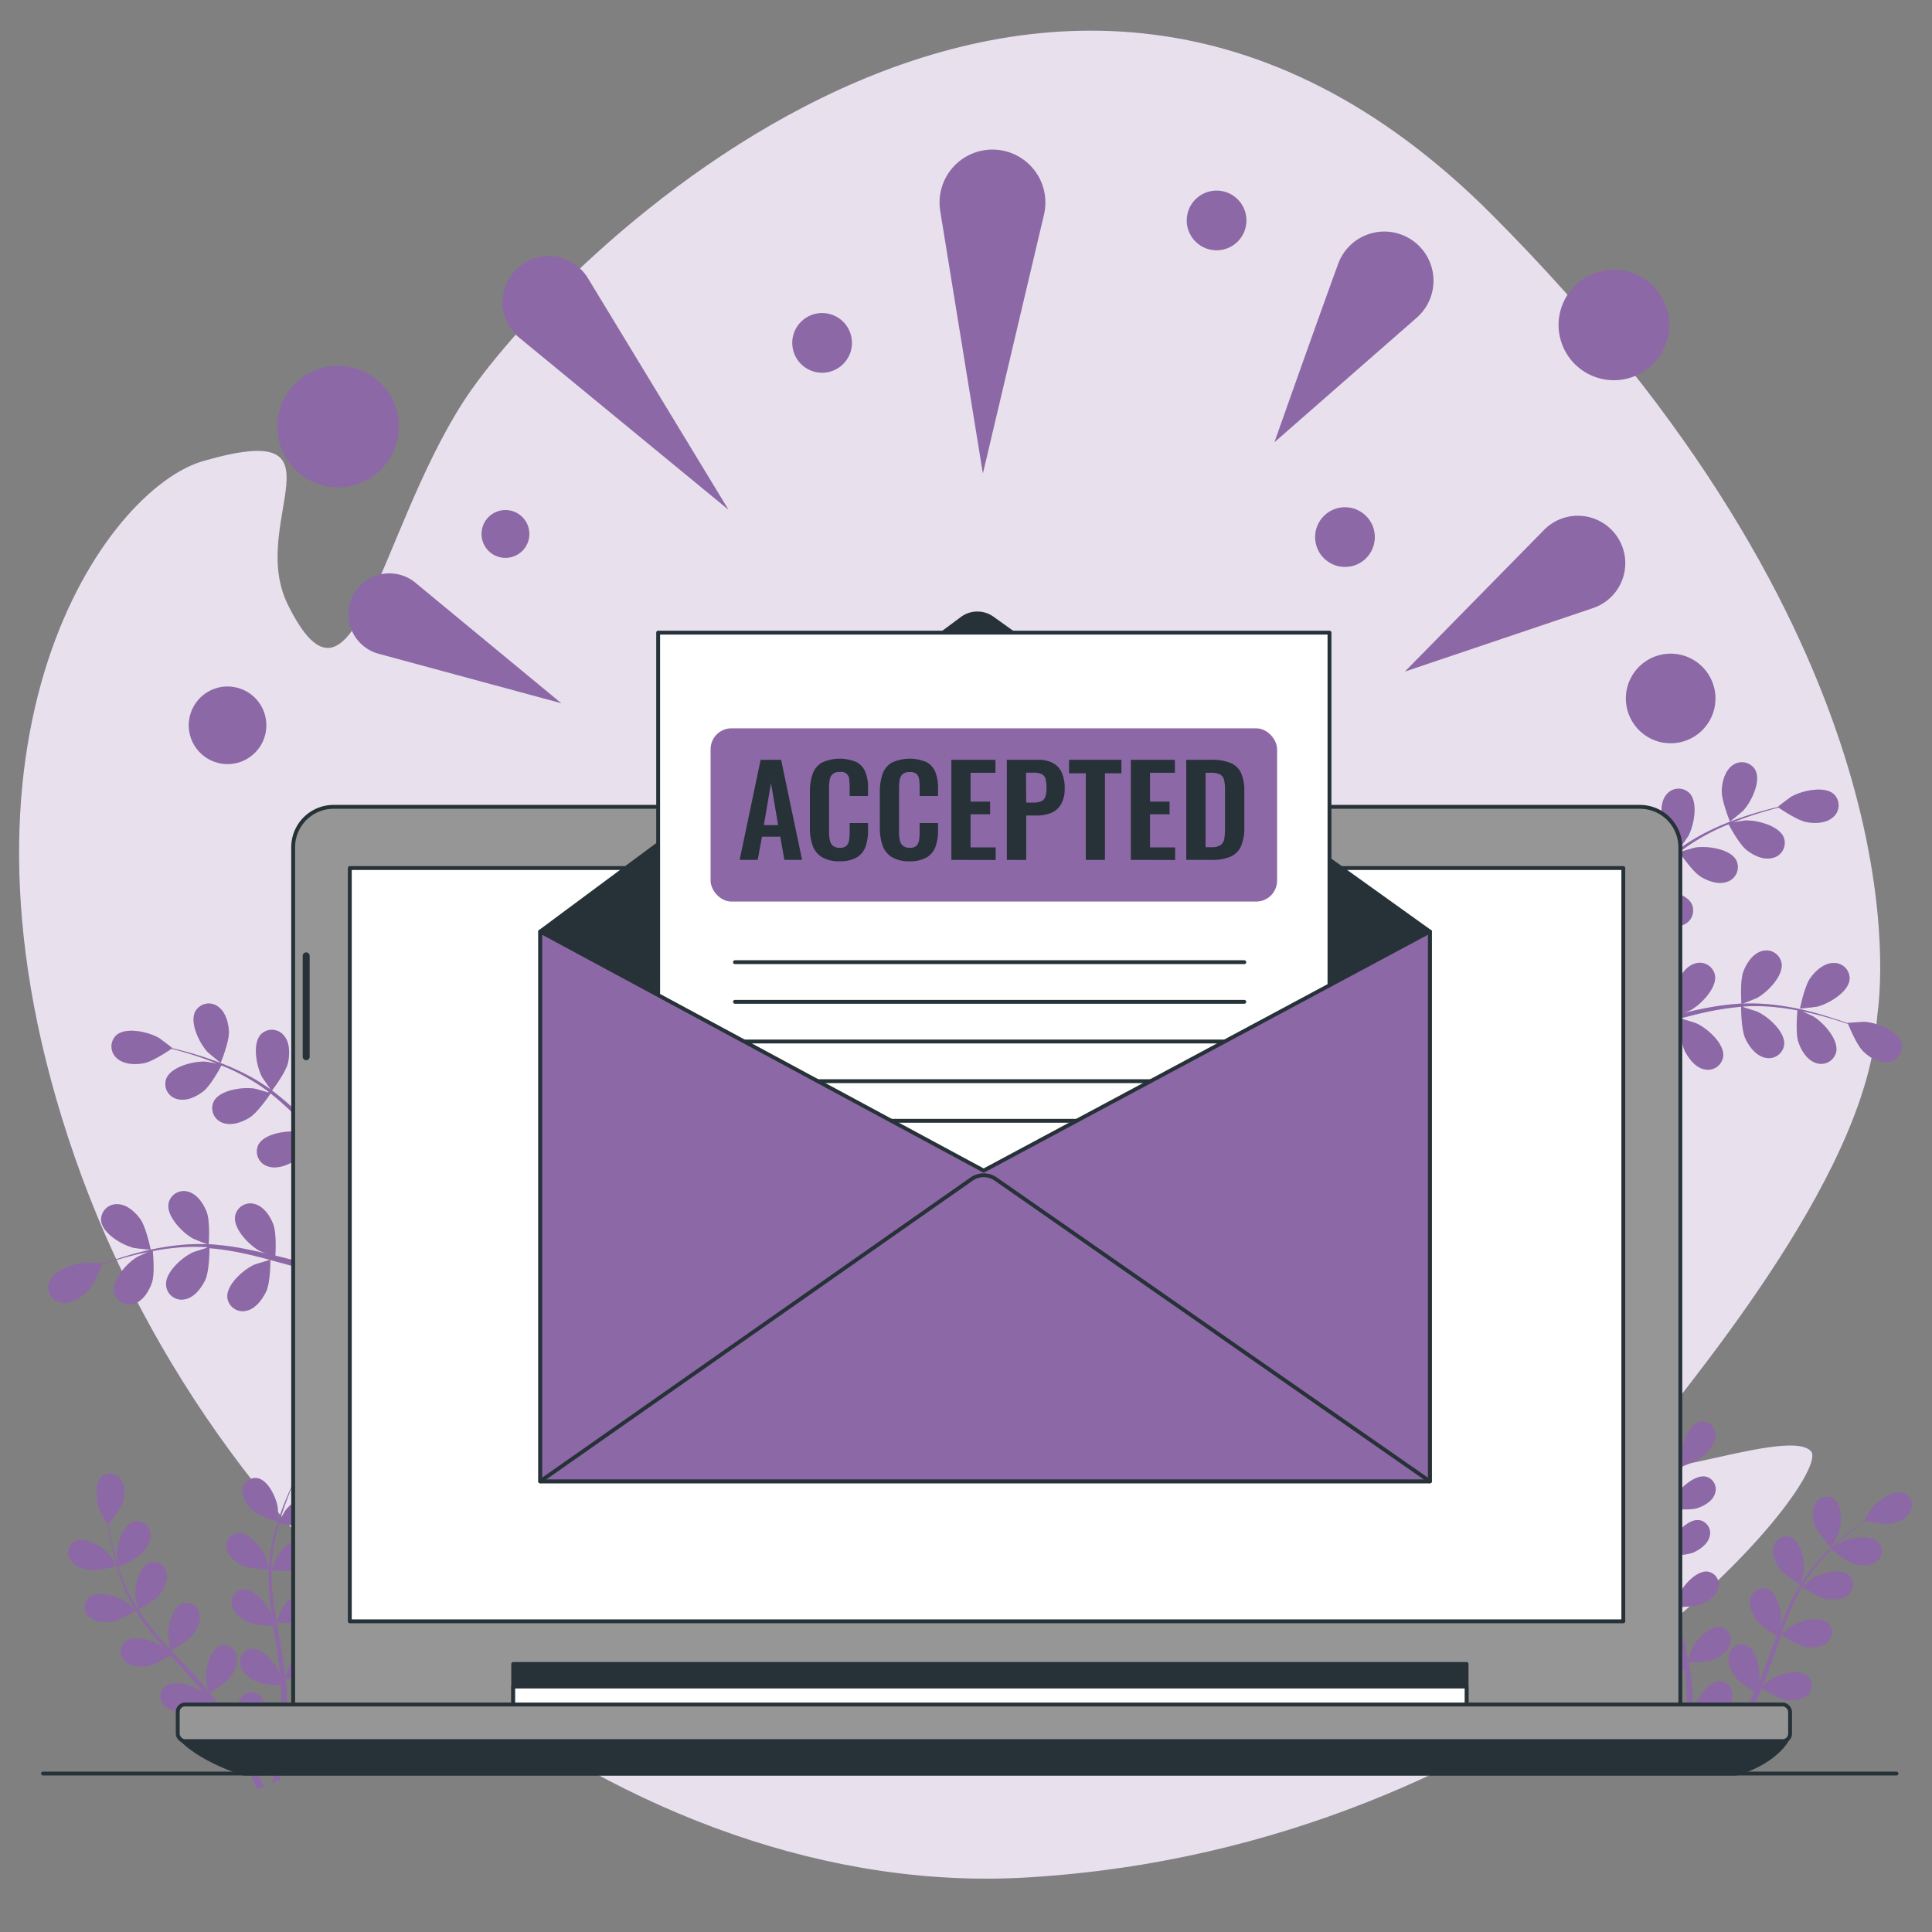 <svg xmlns="http://www.w3.org/2000/svg" viewBox="0 0 500 500"><rect x="0" y="0" width="500" height="500" fill="#808080" stroke="none"/><g id="freepik--background-simple--inject-113"><path d="M485.64,265.12c.09-1.08.17-2.15.31-3.22,1.5-11.49,8.48-97.87-100-206.5C269.31-61.36,141.86,69.78,119.85,104.06S91.42,191,74.43,156.34c-10.5-21.42,16.88-48.23-21.91-37-24.88,7.19-71.1,70.78-33.21,180S163.61,492,265.88,485.88c131.52-7.81,209-103.19,202.81-110.28s-55.13,14.06-44.37-.67C434.91,360.42,482.55,305.66,485.64,265.12Z" style="fill:#8D68A6"></path><path d="M485.64,265.12c.09-1.08.17-2.15.31-3.22,1.5-11.49,8.48-97.87-100-206.5C269.31-61.36,141.86,69.78,119.85,104.06S91.42,191,74.43,156.34c-10.5-21.42,16.88-48.23-21.91-37-24.88,7.19-71.1,70.78-33.21,180S163.61,492,265.88,485.88c131.52-7.81,209-103.19,202.81-110.28s-55.13,14.06-44.37-.67C434.91,360.42,482.55,305.66,485.64,265.12Z" style="fill:#fff;opacity:0.8"></path></g><g id="freepik--Shapes--inject-113"><path d="M145.27,182,98,169.2a10.6,10.6,0,0,1-6.39-15.56h0a10.6,10.6,0,0,1,15.89-2.84Z" style="fill:#8D68A6"></path><path d="M134.41,87.42l54.14,44.52L152.16,72A11.91,11.91,0,0,0,135,68.55h0A11.93,11.93,0,0,0,134.41,87.42Z" style="fill:#8D68A6"></path><path d="M243.32,54.56l11.05,68,15.81-67a13.7,13.7,0,0,0-12.79-16.84h0A13.71,13.71,0,0,0,243.32,54.56Z" style="fill:#8D68A6"></path><path d="M346.31,68.29c-6.46,17.73-16.49,46.16-16.49,46.16l36.82-32.22a12.72,12.72,0,0,0-2.27-20.74h0A12.72,12.72,0,0,0,346.31,68.29Z" style="fill:#8D68A6"></path><path d="M399.58,137.16l-36,36.64,48.7-16.43a12.26,12.26,0,0,0,6.14-18.63h0A12.27,12.27,0,0,0,399.58,137.16Z" style="fill:#8D68A6"></path><circle cx="348.08" cy="139" r="7.73" transform="translate(3.66 286.84) rotate(-45)" style="fill:#8D68A6"></circle><circle cx="314.83" cy="57.04" r="7.73" transform="translate(208.21 358.71) rotate(-80.8)" style="fill:#8D68A6"></circle><circle cx="417.67" cy="84.1" r="14.31" transform="translate(-0.09 167.76) rotate(-22.71)" style="fill:#8D68A6"></circle><circle cx="212.76" cy="88.74" r="7.73" style="fill:#8D68A6"></circle><circle cx="87.5" cy="110.39" r="15.73" transform="translate(-40.05 170.19) rotate(-76.72)" style="fill:#8D68A6"></circle><path d="M137,138.23A6.19,6.19,0,1,1,130.8,132,6.19,6.19,0,0,1,137,138.23Z" style="fill:#8D68A6"></path><circle cx="58.89" cy="187.72" r="10.05" transform="translate(-137.34 201.9) rotate(-76.72)" style="fill:#8D68A6"></circle><circle cx="432.36" cy="180.76" r="11.6" transform="translate(156.66 559.7) rotate(-76.65)" style="fill:#8D68A6"></circle></g><g id="freepik--Plants--inject-113"><path d="M465.85,261c0,.06,4.07-.41,4.32-.46,2.94-.69,8.22-3.73,8.5-7.1a4,4,0,0,0-4.19-4.22c-2.39,0-4.59,2-5.92,3.82C467,255.15,465.85,261,465.85,261Z" style="fill:#8D68A6"></path><path d="M445.59,204.49c-.12,2.64,2.13,8.13,2.13,8.14s3.17-2.58,3.35-2.77c2.08-2.19,4.8-7.64,3.18-10.61a4,4,0,0,0-5.83-1.2C446.45,199.4,445.7,202.24,445.59,204.49Z" style="fill:#8D68A6"></path><path d="M430.28,212.55c.56,2.48,3.89,6.87,4.15,7.22a70.63,70.63,0,0,0-7.14,6.18c-1.32,1.28-2.6,2.62-3.87,4,.49-.7.92-1.34,1-1.43,1.43-2.66,2.61-8.64.27-11.07a4,4,0,0,0-5.94.38c-1.54,1.82-1.52,4.76-1,7s3.26,6,4,7l-1.45,1.56c-2.3,2.53-4.59,5.06-6.9,7.47-.82.85-1.66,1.66-2.49,2.47.43-.63.79-1.16.84-1.25,1.42-2.66,2.61-8.63.27-11.07a4,4,0,0,0-5.94.38c-1.55,1.82-1.53,4.76-1,7s3,5.66,3.87,6.85c-.87.81-1.75,1.61-2.64,2.35-.61.5-1.17,1-1.82,1.47l-1.88,1.39c-1.22.84-2.48,1.72-3.69,2.51l-2.47,1.59c.82-.84,2.4-2.51,2.51-2.67,1.81-2.41,3.89-8.14,1.94-10.9a4,4,0,0,0-5.93-.52c-1.8,1.56-2.22,4.47-2.07,6.72.18,2.47,2.68,7.14,3,7.72-1.35.86-2.68,1.68-3.94,2.43-3.46,2.08-6.51,3.77-8.94,5.07l1.06,2c2.43-1.37,5.48-3.14,8.93-5.32,1.38-.86,2.83-1.81,4.32-2.8a41.22,41.22,0,0,0,3.68,3.53c-1.13,2.29-1.59,7.21-1.65,7.85-1.6,0-3.15-.08-4.62-.15-3.59-.16-6.74-.39-9.33-.62l1.23,2.29c2.33.14,5,.27,8,.33,1.63,0,3.36.05,5.15,0,.1.65,1,5.88,2.36,7.95,1.25,1.87,3.36,3.91,5.74,4.06a4,4,0,0,0,4.37-4c-.14-3.38-5.28-6.64-8.19-7.45-.17-.05-2.09-.35-3.31-.52l2.19,0c1.48,0,3-.08,4.56-.15l2.33-.17c.77,0,1.59-.19,2.4-.28,1.86-.25,3.74-.59,5.62-1,0,1.3.17,5.91,1.12,8s2.74,4.38,5.07,4.88a4,4,0,0,0,4.93-3.33c.37-3.36-4.22-7.36-7-8.6-.18-.08-2.25-.74-3.4-1.08,1.13-.24,2.26-.48,3.4-.76,3.27-.81,6.57-1.73,9.86-2.64,1-.28,2-.54,3-.81,0,.46.05,5.95,1.12,8.25,1,2,2.74,4.38,5.07,4.88a4,4,0,0,0,4.93-3.33c.37-3.36-4.22-7.37-7-8.6-.21-.1-3.2-1-4-1.25,2.22-.59,4.43-1.16,6.64-1.64a71,71,0,0,1,9-1.37c0,.21,0,5.94,1.13,8.3.95,2,2.73,4.38,5.07,4.88a4,4,0,0,0,4.93-3.33c.37-3.36-4.22-7.37-7-8.6-.18-.08-2.45-.81-3.54-1.13,0-.11,0-.09,0-.19a51.38,51.38,0,0,1,9.18.27c1.68.18,3.27.45,4.82.74-.1,1.07-.52,5.95.23,8.18s2.23,4.65,4.5,5.41a4,4,0,0,0,5.27-2.77c.73-3.3-3.39-7.78-6-9.31-.14-.09-1.68-.77-2.8-1.26.7.14,1.42.28,2.08.43,2.5.56,4.75,1.22,6.73,1.83,1.13.35,2.14.69,3.09,1,.44,1.1,2.29,5.51,3.95,7.12s4.13,3.1,6.49,2.72a4,4,0,0,0,3.4-4.88c-.87-3.27-6.6-5.35-9.61-5.51-.26,0-4.36.24-4.33.3l0,.06c-.9-.33-1.87-.68-2.94-1-2-.65-4.22-1.37-6.71-2a69.69,69.69,0,0,0-8.13-1.6,51.74,51.74,0,0,0-9.26-.48h-.11c.93-.34,3.5-1.37,3.69-1.48,2.65-1.43,6.94-5.76,6.32-9.08a4,4,0,0,0-5.16-3c-2.29.67-3.89,3.13-4.69,5.23-.91,2.38-.55,7.88-.52,8.32a69.69,69.69,0,0,0-9.37,1.21c-1.81.34-3.61.75-5.42,1.18.8-.32,1.51-.61,1.6-.66,2.66-1.44,6.94-5.77,6.33-9.09a4,4,0,0,0-5.16-3c-2.29.67-3.9,3.13-4.7,5.24s-.61,6.83-.53,8.07l-2.08.51c-3.31.84-6.61,1.69-9.87,2.42-1.15.26-2.3.47-3.44.69.71-.29,1.3-.53,1.39-.58,2.65-1.43,6.94-5.76,6.33-9.08a4,4,0,0,0-5.17-3c-2.29.66-3.89,3.13-4.69,5.23s-.63,6.38-.55,7.86c-1.18.18-2.35.37-3.5.5-.79.07-1.54.19-2.33.22l-2.33.12c-1.49,0-3,.06-4.47.05-1,0-2,0-2.93,0,1.14-.25,3.38-.77,3.56-.84a15.41,15.41,0,0,0,6.31-4.65,4.22,4.22,0,0,0,.81-.37,4,4,0,0,0,1.41-5.78c-2-2.73-8.07-2.62-10.94-1.68-.17.05-1.94.86-3,1.38l1.82-1.22c1.22-.84,2.42-1.71,3.72-2.64.6-.48,1.22-.95,1.84-1.43s1.23-1,1.85-1.56c1.42-1.23,2.79-2.55,4.15-3.92.74,1.08,3.4,4.85,5.33,6s4.7,2.15,6.92,1.28a4,4,0,0,0,2.28-5.5c-1.55-3-7.59-3.82-10.56-3.33-.19,0-2.29.62-3.43,1,.81-.83,1.62-1.64,2.41-2.5,2.29-2.49,4.52-5.07,6.77-7.64.68-.79,1.38-1.57,2.07-2.35.26.38,3.33,4.93,5.49,6.26,1.92,1.18,4.7,2.15,6.92,1.28a4,4,0,0,0,2.27-5.5c-1.54-3-7.58-3.82-10.56-3.33-.22,0-3.24.89-4,1.15,1.53-1.72,3.06-3.42,4.64-5a71.62,71.62,0,0,1,6.78-6.13c.11.18,3.3,4.94,5.51,6.3,1.92,1.18,4.7,2.15,6.92,1.28a4,4,0,0,0,2.28-5.5c-1.55-3-7.59-3.81-10.56-3.33-.2,0-2.5.69-3.59,1l-.08-.17a51.54,51.54,0,0,1,7.81-4.84c1.5-.77,3-1.43,4.43-2,.5.95,2.84,5.25,4.7,6.69s4.43,2.65,6.73,2a4,4,0,0,0,2.87-5.21c-1.2-3.16-7.12-4.63-10.13-4.47-.17,0-1.82.28-3,.5.66-.27,1.34-.55,2-.79,2.38-.91,4.63-1.6,6.62-2.19,1.13-.33,2.17-.6,3.13-.85,1,.67,5,3.34,7.23,3.75s5.15.31,6.91-1.3a4,4,0,0,0,.14-5.95c-2.52-2.25-8.45-.82-11.05.71-.22.13-3.5,2.6-3.45,2.64l.06,0c-.94.21-1.94.46-3,.75-2,.55-4.27,1.19-6.69,2.05a69.66,69.66,0,0,0-7.67,3.15,52.61,52.61,0,0,0-8,4.71l-.08.07c.59-.8,2.16-3.08,2.26-3.27,1.43-2.66,2.61-8.64.27-11.07a4,4,0,0,0-5.94.38C429.77,207.41,429.79,210.35,430.28,212.55Z" style="fill:#8D68A6"></path><path d="M445.59,204.49c-.12,2.64,2.13,8.13,2.13,8.14s3.17-2.58,3.35-2.77c2.08-2.19,4.8-7.64,3.18-10.61a4,4,0,0,0-5.83-1.2C446.45,199.4,445.7,202.24,445.59,204.49Z" style="fill:#8D68A6;opacity:0.3"></path><path d="M465.85,261c0,.06,4.07-.41,4.32-.46,2.94-.69,8.22-3.73,8.5-7.1a4,4,0,0,0-4.19-4.22c-2.39,0-4.59,2-5.92,3.82C467,255.15,465.85,261,465.85,261Z" style="fill:#8D68A6;opacity:0.3"></path><path d="M430.28,212.55c.56,2.48,3.89,6.87,4.15,7.22a70.63,70.63,0,0,0-7.14,6.18c-1.32,1.28-2.6,2.62-3.87,4,.49-.7.92-1.34,1-1.43,1.43-2.66,2.61-8.64.27-11.07a4,4,0,0,0-5.94.38c-1.54,1.82-1.52,4.76-1,7s3.26,6,4,7l-1.45,1.56c-2.3,2.53-4.59,5.06-6.9,7.47-.82.85-1.66,1.66-2.49,2.47.43-.63.79-1.16.84-1.25,1.42-2.66,2.61-8.63.27-11.07a4,4,0,0,0-5.94.38c-1.55,1.82-1.53,4.76-1,7s3,5.66,3.87,6.85c-.87.81-1.75,1.61-2.64,2.35-.61.5-1.17,1-1.82,1.47l-1.88,1.39c-1.22.84-2.48,1.72-3.69,2.51l-2.47,1.59c.82-.84,2.4-2.51,2.51-2.67,1.81-2.41,3.89-8.14,1.94-10.9a4,4,0,0,0-5.93-.52c-1.8,1.56-2.22,4.47-2.07,6.72.18,2.47,2.68,7.14,3,7.72-1.35.86-2.68,1.68-3.94,2.43-3.46,2.08-6.51,3.77-8.94,5.07l1.06,2c2.43-1.37,5.48-3.14,8.93-5.32,1.38-.86,2.83-1.81,4.32-2.8a41.22,41.22,0,0,0,3.68,3.53c-1.13,2.29-1.59,7.21-1.65,7.85-1.6,0-3.15-.08-4.62-.15-3.59-.16-6.74-.39-9.33-.62l1.23,2.29c2.33.14,5,.27,8,.33,1.63,0,3.36.05,5.15,0,.1.65,1,5.88,2.36,7.95,1.25,1.87,3.36,3.91,5.74,4.06a4,4,0,0,0,4.37-4c-.14-3.38-5.28-6.64-8.19-7.45-.17-.05-2.09-.35-3.31-.52l2.19,0c1.48,0,3-.08,4.56-.15l2.33-.17c.77,0,1.59-.19,2.4-.28,1.86-.25,3.74-.59,5.62-1,0,1.3.17,5.91,1.12,8s2.74,4.38,5.07,4.88a4,4,0,0,0,4.93-3.33c.37-3.36-4.22-7.36-7-8.6-.18-.08-2.25-.74-3.4-1.08,1.13-.24,2.26-.48,3.4-.76,3.27-.81,6.57-1.73,9.86-2.64,1-.28,2-.54,3-.81,0,.46.05,5.95,1.12,8.25,1,2,2.74,4.38,5.07,4.88a4,4,0,0,0,4.93-3.33c.37-3.36-4.22-7.37-7-8.6-.21-.1-3.2-1-4-1.25,2.22-.59,4.43-1.16,6.64-1.64a71,71,0,0,1,9-1.37c0,.21,0,5.94,1.13,8.3.95,2,2.73,4.38,5.07,4.88a4,4,0,0,0,4.93-3.33c.37-3.36-4.22-7.37-7-8.6-.18-.08-2.45-.81-3.54-1.13,0-.11,0-.09,0-.19a51.38,51.38,0,0,1,9.18.27c1.68.18,3.27.45,4.82.74-.1,1.07-.52,5.95.23,8.18s2.23,4.65,4.5,5.41a4,4,0,0,0,5.27-2.77c.73-3.3-3.39-7.78-6-9.31-.14-.09-1.68-.77-2.8-1.26.7.14,1.42.28,2.08.43,2.5.56,4.75,1.22,6.73,1.83,1.13.35,2.14.69,3.09,1,.44,1.1,2.29,5.51,3.95,7.12s4.13,3.1,6.49,2.72a4,4,0,0,0,3.4-4.88c-.87-3.27-6.6-5.35-9.61-5.51-.26,0-4.36.24-4.33.3l0,.06c-.9-.33-1.87-.68-2.94-1-2-.65-4.22-1.37-6.71-2a69.69,69.69,0,0,0-8.13-1.6,51.74,51.74,0,0,0-9.26-.48h-.11c.93-.34,3.5-1.37,3.69-1.48,2.65-1.43,6.94-5.76,6.32-9.08a4,4,0,0,0-5.16-3c-2.29.67-3.89,3.13-4.69,5.23-.91,2.38-.55,7.88-.52,8.32a69.69,69.69,0,0,0-9.37,1.21c-1.81.34-3.61.75-5.42,1.18.8-.32,1.51-.61,1.6-.66,2.66-1.44,6.94-5.77,6.33-9.09a4,4,0,0,0-5.16-3c-2.29.67-3.9,3.13-4.7,5.24s-.61,6.83-.53,8.07l-2.08.51c-3.31.84-6.61,1.69-9.87,2.42-1.15.26-2.3.47-3.44.69.71-.29,1.3-.53,1.39-.58,2.65-1.43,6.94-5.76,6.33-9.08a4,4,0,0,0-5.17-3c-2.29.66-3.89,3.13-4.69,5.23s-.63,6.38-.55,7.86c-1.18.18-2.35.37-3.5.5-.79.07-1.54.19-2.33.22l-2.33.12c-1.49,0-3,.06-4.47.05-1,0-2,0-2.93,0,1.14-.25,3.38-.77,3.56-.84a15.41,15.41,0,0,0,6.31-4.65,4.22,4.22,0,0,0,.81-.37,4,4,0,0,0,1.41-5.78c-2-2.73-8.07-2.62-10.94-1.68-.17.05-1.94.86-3,1.38l1.82-1.22c1.22-.84,2.42-1.71,3.72-2.64.6-.48,1.22-.95,1.84-1.43s1.23-1,1.85-1.56c1.42-1.23,2.79-2.55,4.15-3.92.74,1.08,3.4,4.85,5.33,6s4.7,2.15,6.92,1.28a4,4,0,0,0,2.28-5.5c-1.55-3-7.59-3.82-10.56-3.33-.19,0-2.29.62-3.43,1,.81-.83,1.62-1.64,2.41-2.5,2.29-2.49,4.52-5.07,6.77-7.64.68-.79,1.38-1.57,2.07-2.35.26.38,3.33,4.93,5.49,6.26,1.92,1.18,4.7,2.15,6.92,1.28a4,4,0,0,0,2.27-5.5c-1.54-3-7.58-3.82-10.56-3.33-.22,0-3.24.89-4,1.15,1.53-1.72,3.06-3.42,4.64-5a71.62,71.62,0,0,1,6.78-6.13c.11.18,3.3,4.94,5.51,6.3,1.92,1.18,4.7,2.15,6.92,1.28a4,4,0,0,0,2.28-5.5c-1.55-3-7.59-3.81-10.56-3.33-.2,0-2.5.69-3.59,1l-.08-.17a51.54,51.54,0,0,1,7.81-4.84c1.5-.77,3-1.43,4.43-2,.5.95,2.84,5.25,4.7,6.69s4.43,2.65,6.73,2a4,4,0,0,0,2.87-5.21c-1.2-3.16-7.12-4.63-10.13-4.47-.17,0-1.82.28-3,.5.66-.27,1.34-.55,2-.79,2.38-.91,4.63-1.6,6.62-2.19,1.13-.33,2.17-.6,3.13-.85,1,.67,5,3.34,7.23,3.75s5.15.31,6.91-1.3a4,4,0,0,0,.14-5.95c-2.52-2.25-8.45-.82-11.05.71-.22.13-3.5,2.6-3.45,2.64l.06,0c-.94.21-1.94.46-3,.75-2,.55-4.27,1.19-6.69,2.05a69.66,69.66,0,0,0-7.67,3.15,52.61,52.61,0,0,0-8,4.71l-.08.07c.59-.8,2.16-3.08,2.26-3.27,1.43-2.66,2.61-8.64.27-11.07a4,4,0,0,0-5.94.38C429.77,207.41,429.79,210.35,430.28,212.55Z" style="fill:#8D68A6;opacity:0.3"></path><path d="M473.93,400.47s1.66-3,1.74-3.2c.92-2.35,1.33-7.44-.85-9.23a3.35,3.35,0,0,0-4.91.89c-1.1,1.66-.8,4.1-.18,5.89C470.46,396.91,473.93,400.47,473.93,400.47Z" style="fill:#8D68A6"></path><path d="M425.34,387.58c1.77,1.34,6.62,2.4,6.63,2.4s-.27-3.41-.32-3.62c-.52-2.48-3-6.95-5.8-7.24a3.35,3.35,0,0,0-3.6,3.45C422.24,384.57,423.84,386.44,425.34,387.58Z" style="fill:#8D68A6"></path><path d="M423.62,402c2,.8,6.59.59,7,.57a58.06,58.06,0,0,0,.86,7.87c.26,1.51.57,3,.9,4.55-.25-.67-.49-1.27-.53-1.35-1.15-2.24-4.71-5.91-7.5-5.44a3.34,3.34,0,0,0-2.57,4.27c.53,1.93,2.56,3.32,4.31,4s5.72.62,6.76.58l.39,1.74c.65,2.79,1.3,5.57,1.86,8.31.2,1,.36,1.93.53,2.89-.23-.6-.43-1.1-.46-1.17-1.16-2.25-4.72-5.91-7.51-5.45a3.35,3.35,0,0,0-2.56,4.28c.52,1.93,2.56,3.31,4.31,4s5.33.62,6.56.58c.14,1,.28,2,.37,2.94.05.66.13,1.29.14,2s.05,1.31.07,1.95c0,1.24,0,2.53,0,3.74,0,.85-.05,1.65-.08,2.46-.18-1-.59-2.85-.64-3-.8-2.4-3.76-6.56-6.59-6.52a3.34,3.34,0,0,0-3.18,3.84c.22,2,2,3.66,3.65,4.62,1.79,1.06,6.19,1.55,6.75,1.61-.06,1.34-.12,2.65-.2,3.87-.22,3.38-.5,6.28-.76,8.58l1.85.2c.22-2.32.44-5.27.58-8.69.06-1.36.1-2.81.12-4.31a36.1,36.1,0,0,0,4.19-.85c1,1.86,4.22,4.52,4.63,4.86-.78,1.09-1.56,2.14-2.3,3.12-1.82,2.4-3.48,4.46-4.87,6.13l2.17.24c1.2-1.53,2.57-3.33,4.05-5.37.8-1.1,1.63-2.3,2.47-3.53.49.23,4.52,2.12,6.6,2.15,1.89,0,4.3-.46,5.53-2a3.35,3.35,0,0,0-.71-4.94c-2.39-1.51-7.09.49-9,2.11-.11.1-1.23,1.28-1.93,2,.34-.5.68-1,1-1.52.7-1,1.35-2.08,2.07-3.21l1-1.69c.34-.56.63-1.19,1-1.79.71-1.4,1.37-2.86,2-4.34.9.6,4.15,2.7,6,3s4.32.2,5.78-1.17a3.35,3.35,0,0,0,.05-5c-2.14-1.86-7.09-.59-9.25.72-.14.08-1.58,1.2-2.36,1.82.37-.89.74-1.78,1.09-2.7,1-2.64,1.93-5.35,2.87-8.05.28-.83.58-1.65.87-2.47.32.22,4.13,2.79,6.23,3.14,1.86.32,4.32.2,5.77-1.17a3.35,3.35,0,0,0,.05-5c-2.14-1.86-7.09-.59-9.25.72-.16.1-2.24,1.7-2.74,2.14.64-1.81,1.3-3.61,2-5.36a58.41,58.41,0,0,1,3.34-6.88c.15.1,4.11,2.81,6.26,3.17,1.86.31,4.32.2,5.77-1.17a3.35,3.35,0,0,0,.05-5c-2.14-1.85-7.08-.59-9.24.72-.15.09-1.73,1.31-2.47,1.91l-.12-.1a42.45,42.45,0,0,1,4.56-6.2c.92-1.08,1.86-2.05,2.8-3,.68.58,3.85,3.19,5.75,3.73s4.27.68,5.86-.53a3.34,3.34,0,0,0,.6-4.95c-1.92-2.07-7-1.36-9.27-.3-.12.06-1.33.79-2.19,1.34.43-.42.86-.85,1.28-1.24,1.57-1.45,3.1-2.68,4.46-3.77.78-.61,1.5-1.14,2.17-1.64,1,.22,4.89,1,6.79.66s4.1-1.38,5-3.18a3.35,3.35,0,0,0-1.75-4.67c-2.66-.95-6.82,2-8.36,4-.14.17-1.91,3.12-1.86,3.13h.06c-.66.47-1.36,1-2.12,1.54-1.39,1.05-2.95,2.26-4.56,3.68a58.94,58.94,0,0,0-5,4.85,44.29,44.29,0,0,0-4.73,6.16.56.56,0,0,0-.05.08c.21-.81.72-3.07.74-3.25.27-2.51-.67-7.53-3.26-8.68a3.34,3.34,0,0,0-4.49,2.15c-.63,1.9.3,4.18,1.38,5.73,1.21,1.75,5.17,4.12,5.48,4.31a59,59,0,0,0-3.62,7c-.62,1.41-1.2,2.84-1.76,4.29.16-.7.3-1.32.31-1.41.27-2.52-.68-7.53-3.26-8.69a3.36,3.36,0,0,0-4.5,2.15c-.63,1.9.31,4.18,1.38,5.73s4.43,3.67,5.32,4.21c-.21.56-.43,1.11-.64,1.67-1,2.68-2,5.36-3,8-.37.92-.76,1.81-1.16,2.7.14-.62.26-1.15.27-1.23.27-2.51-.68-7.53-3.26-8.69a3.36,3.36,0,0,0-4.5,2.16c-.63,1.89.31,4.17,1.38,5.73s4.1,3.46,5.16,4.11c-.43.9-.86,1.8-1.32,2.65-.33.57-.6,1.15-1,1.71l-1,1.67c-.69,1-1.39,2.11-2.09,3.1-.48.69-1,1.35-1.42,2,.38-.91,1.08-2.7,1.12-2.86a13,13,0,0,0-.21-6.56,3.6,3.6,0,0,0,.13-.73,3.35,3.35,0,0,0-3.31-3.73c-2.83.07-5.65,4.33-6.37,6.75,0,.14-.33,1.74-.49,2.76,0-.61,0-1.21,0-1.83,0-1.25,0-2.49-.06-3.82,0-.65-.07-1.3-.11-2s-.13-1.33-.19-2c-.17-1.57-.43-3.14-.72-4.73,1.08,0,4.95,0,6.68-.81s3.72-2.22,4.17-4.16a3.35,3.35,0,0,0-2.7-4.19c-2.81-.36-6.24,3.42-7.32,5.71-.07.14-.66,1.87-1,2.82-.19-.95-.36-1.9-.58-2.85-.63-2.76-1.35-5.53-2.05-8.3-.22-.85-.43-1.7-.64-2.55.39,0,5,.05,6.93-.81,1.73-.76,3.71-2.21,4.17-4.16a3.35,3.35,0,0,0-2.71-4.18c-2.81-.37-6.23,3.41-7.31,5.7-.08.17-.93,2.66-1.11,3.3-.46-1.87-.9-3.73-1.26-5.59a59.76,59.76,0,0,1-1-7.58c.18,0,5,.07,7-.81,1.72-.77,3.71-2.22,4.17-4.17a3.35,3.35,0,0,0-2.71-4.18c-2.81-.37-6.24,3.42-7.32,5.7-.07.15-.71,2-1,2.95l-.16,0a42.79,42.79,0,0,1,.38-7.68c.18-1.41.42-2.74.7-4,.89.11,5,.54,6.85-.06s3.93-1.79,4.6-3.68a3.36,3.36,0,0,0-2.23-4.46c-2.75-.67-6.58,2.72-7.9,4.87-.07.12-.67,1.39-1.1,2.32.14-.58.26-1.18.4-1.73.5-2.08,1.1-4,1.64-5.61.31-.94.61-1.78.9-2.57.93-.35,4.66-1.83,6-3.2s2.67-3.4,2.39-5.38a3.35,3.35,0,0,0-4-2.93c-2.75.67-4.59,5.44-4.77,8,0,.22.13,3.65.18,3.63l.05,0c-.29.75-.6,1.56-.92,2.45-.57,1.64-1.21,3.51-1.76,5.59a60.66,60.66,0,0,0-1.48,6.78,44.07,44.07,0,0,0-.55,7.75s0,.06,0,.09c-.27-.78-1.09-2.95-1.18-3.11-1.15-2.25-4.71-5.91-7.5-5.45a3.35,3.35,0,0,0-2.57,4.28C419.84,399.88,421.87,401.27,423.62,402Z" style="fill:#8D68A6"></path><path d="M425.34,387.58c1.77,1.34,6.62,2.4,6.63,2.4s-.27-3.41-.32-3.62c-.52-2.48-3-6.95-5.8-7.24a3.35,3.35,0,0,0-3.6,3.45C422.24,384.57,423.84,386.44,425.34,387.58Z" style="fill:#8D68A6;opacity:0.3"></path><path d="M473.93,400.47s1.66-3,1.74-3.2c.92-2.35,1.33-7.44-.85-9.23a3.35,3.35,0,0,0-4.91.89c-1.1,1.66-.8,4.1-.18,5.89C470.46,396.91,473.93,400.47,473.93,400.47Z" style="fill:#8D68A6;opacity:0.3"></path><path d="M423.62,402c2,.8,6.59.59,7,.57a58.06,58.06,0,0,0,.86,7.87c.26,1.51.57,3,.9,4.55-.25-.67-.49-1.27-.53-1.35-1.15-2.24-4.71-5.91-7.5-5.44a3.34,3.34,0,0,0-2.57,4.27c.53,1.93,2.56,3.32,4.31,4s5.72.62,6.76.58l.39,1.74c.65,2.79,1.3,5.57,1.86,8.31.2,1,.36,1.93.53,2.89-.23-.6-.43-1.1-.46-1.17-1.16-2.25-4.72-5.91-7.51-5.45a3.35,3.35,0,0,0-2.56,4.28c.52,1.93,2.56,3.31,4.31,4s5.33.62,6.56.58c.14,1,.28,2,.37,2.94.05.66.13,1.29.14,2s.05,1.31.07,1.95c0,1.24,0,2.53,0,3.74,0,.85-.05,1.65-.08,2.46-.18-1-.59-2.85-.64-3-.8-2.4-3.76-6.56-6.59-6.52a3.34,3.34,0,0,0-3.18,3.84c.22,2,2,3.66,3.65,4.62,1.79,1.06,6.19,1.55,6.75,1.61-.06,1.34-.12,2.65-.2,3.87-.22,3.38-.5,6.28-.76,8.58l1.85.2c.22-2.32.44-5.27.58-8.69.06-1.36.1-2.81.12-4.31a36.1,36.1,0,0,0,4.19-.85c1,1.86,4.22,4.52,4.63,4.86-.78,1.09-1.56,2.14-2.3,3.12-1.82,2.4-3.48,4.46-4.87,6.13l2.17.24c1.2-1.53,2.57-3.33,4.05-5.37.8-1.1,1.63-2.3,2.47-3.53.49.23,4.52,2.12,6.6,2.15,1.89,0,4.3-.46,5.53-2a3.35,3.35,0,0,0-.71-4.94c-2.39-1.51-7.09.49-9,2.11-.11.1-1.23,1.28-1.93,2,.34-.5.68-1,1-1.52.7-1,1.35-2.08,2.07-3.21l1-1.69c.34-.56.63-1.19,1-1.79.71-1.4,1.37-2.86,2-4.34.9.6,4.15,2.7,6,3s4.32.2,5.78-1.17a3.35,3.35,0,0,0,.05-5c-2.14-1.86-7.09-.59-9.25.72-.14.08-1.58,1.2-2.36,1.82.37-.89.74-1.78,1.09-2.7,1-2.64,1.93-5.35,2.87-8.05.28-.83.58-1.65.87-2.47.32.22,4.13,2.79,6.23,3.14,1.86.32,4.32.2,5.77-1.17a3.35,3.35,0,0,0,.05-5c-2.14-1.86-7.09-.59-9.25.72-.16.1-2.24,1.7-2.74,2.14.64-1.81,1.3-3.61,2-5.36a58.41,58.41,0,0,1,3.34-6.88c.15.1,4.11,2.81,6.26,3.17,1.86.31,4.32.2,5.77-1.17a3.35,3.35,0,0,0,.05-5c-2.14-1.85-7.08-.59-9.24.72-.15.09-1.73,1.31-2.47,1.91l-.12-.1a42.45,42.45,0,0,1,4.56-6.2c.92-1.08,1.86-2.05,2.8-3,.68.58,3.85,3.19,5.75,3.73s4.27.68,5.86-.53a3.34,3.34,0,0,0,.6-4.95c-1.92-2.07-7-1.36-9.27-.3-.12.06-1.33.79-2.19,1.34.43-.42.86-.85,1.28-1.24,1.57-1.45,3.1-2.68,4.46-3.77.78-.61,1.5-1.14,2.17-1.64,1,.22,4.89,1,6.79.66s4.1-1.38,5-3.18a3.35,3.35,0,0,0-1.75-4.67c-2.66-.95-6.82,2-8.36,4-.14.17-1.91,3.12-1.86,3.13h.06c-.66.47-1.36,1-2.12,1.54-1.39,1.05-2.95,2.26-4.56,3.68a58.94,58.94,0,0,0-5,4.85,44.29,44.29,0,0,0-4.73,6.16.56.56,0,0,0-.05.08c.21-.81.72-3.07.74-3.25.27-2.51-.67-7.53-3.26-8.68a3.34,3.34,0,0,0-4.49,2.15c-.63,1.9.3,4.18,1.38,5.73,1.21,1.75,5.17,4.12,5.48,4.31a59,59,0,0,0-3.62,7c-.62,1.41-1.2,2.84-1.76,4.29.16-.7.3-1.32.31-1.41.27-2.52-.68-7.53-3.26-8.69a3.36,3.36,0,0,0-4.5,2.15c-.63,1.9.31,4.18,1.38,5.73s4.43,3.67,5.32,4.21c-.21.56-.43,1.11-.64,1.67-1,2.68-2,5.36-3,8-.37.92-.76,1.81-1.16,2.7.14-.62.26-1.15.27-1.23.27-2.51-.68-7.53-3.26-8.69a3.36,3.36,0,0,0-4.5,2.16c-.63,1.89.31,4.17,1.38,5.73s4.1,3.46,5.16,4.11c-.43.9-.86,1.8-1.32,2.65-.33.57-.6,1.15-1,1.71l-1,1.67c-.69,1-1.39,2.11-2.09,3.1-.48.69-1,1.35-1.42,2,.38-.91,1.08-2.7,1.12-2.86a13,13,0,0,0-.21-6.56,3.6,3.6,0,0,0,.13-.73,3.35,3.35,0,0,0-3.31-3.73c-2.83.07-5.65,4.33-6.37,6.75,0,.14-.33,1.74-.49,2.76,0-.61,0-1.21,0-1.83,0-1.25,0-2.49-.06-3.82,0-.65-.07-1.3-.11-2s-.13-1.33-.19-2c-.17-1.57-.43-3.14-.72-4.73,1.08,0,4.95,0,6.68-.81s3.72-2.22,4.17-4.16a3.35,3.35,0,0,0-2.7-4.19c-2.81-.36-6.24,3.42-7.32,5.71-.07.14-.66,1.87-1,2.82-.19-.95-.36-1.9-.58-2.85-.63-2.76-1.35-5.53-2.05-8.3-.22-.85-.43-1.7-.64-2.55.39,0,5,.05,6.93-.81,1.73-.76,3.71-2.21,4.17-4.16a3.35,3.35,0,0,0-2.71-4.18c-2.81-.37-6.23,3.41-7.31,5.7-.08.17-.93,2.66-1.11,3.3-.46-1.87-.9-3.73-1.26-5.59a59.76,59.76,0,0,1-1-7.58c.18,0,5,.07,7-.81,1.72-.77,3.71-2.22,4.17-4.17a3.35,3.35,0,0,0-2.71-4.18c-2.81-.37-6.24,3.42-7.32,5.7-.07.15-.71,2-1,2.95l-.16,0a42.79,42.79,0,0,1,.38-7.68c.18-1.41.42-2.74.7-4,.89.11,5,.54,6.85-.06s3.93-1.79,4.6-3.68a3.36,3.36,0,0,0-2.23-4.46c-2.75-.67-6.58,2.72-7.9,4.87-.07.12-.67,1.39-1.1,2.32.14-.58.26-1.18.4-1.73.5-2.08,1.1-4,1.64-5.61.31-.94.61-1.78.9-2.57.93-.35,4.66-1.83,6-3.2s2.67-3.4,2.39-5.38a3.35,3.35,0,0,0-4-2.93c-2.75.67-4.59,5.44-4.77,8,0,.22.13,3.65.18,3.63l.05,0c-.29.75-.6,1.56-.92,2.45-.57,1.64-1.21,3.51-1.76,5.59a60.66,60.66,0,0,0-1.48,6.78,44.07,44.07,0,0,0-.55,7.75s0,.06,0,.09c-.27-.78-1.09-2.95-1.18-3.11-1.15-2.25-4.71-5.91-7.5-5.45a3.35,3.35,0,0,0-2.57,4.28C419.84,399.88,421.87,401.27,423.62,402Z" style="fill:#8D68A6;opacity:0.3"></path><path d="M71.93,393.82s0-3.42-.05-3.64c-.34-2.51-2.47-7.14-5.26-7.64a3.34,3.34,0,0,0-3.84,3.17c-.15,2,1.31,4,2.72,5.23C67.16,392.41,71.93,393.82,71.93,393.82Z" style="fill:#8D68A6"></path><path d="M23.25,406.35c2.2.31,7-1.14,7-1.15s-1.91-2.84-2.06-3c-1.66-1.9-6-4.6-8.6-3.47a3.35,3.35,0,0,0-1.45,4.76C19.07,405.24,21.38,406.09,23.25,406.35Z" style="fill:#8D68A6"></path><path d="M28.79,419.74c2.12-.27,6-2.71,6.35-2.9a57.52,57.52,0,0,0,4.6,6.43c1,1.2,2,2.37,3,3.54-.55-.47-1-.87-1.12-.92-2.11-1.4-7-2.85-9.21-1.08a3.35,3.35,0,0,0-.14,5c1.4,1.43,3.85,1.64,5.72,1.4s5.29-2.26,6.18-2.8l1.19,1.33c1.93,2.11,3.86,4.21,5.69,6.33.65.75,1.26,1.51,1.87,2.26-.49-.4-.9-.75-1-.79-2.11-1.39-7-2.85-9.21-1.08a3.35,3.35,0,0,0-.15,5c1.4,1.42,3.86,1.63,5.73,1.39s5-2.06,6-2.7c.6.79,1.21,1.58,1.76,2.38.36.55.75,1.06,1.08,1.64l1,1.67c.6,1.08,1.24,2.2,1.8,3.27.4.75.76,1.47,1.14,2.19-.64-.75-1.91-2.2-2-2.31-1.88-1.69-6.49-3.87-9-2.46a3.36,3.36,0,0,0-.89,4.91c1.17,1.62,3.56,2.2,5.45,2.24,2.07.05,6.16-1.67,6.67-1.89.61,1.19,1.19,2.36,1.72,3.47,1.47,3,2.64,5.72,3.54,7.85l1.71-.73c-1-2.13-2.2-4.81-3.74-7.86-.62-1.22-1.3-2.5-2-3.82a34.77,34.77,0,0,0,3.24-2.8c1.81,1.12,5.89,1.89,6.41,2-.15,1.33-.31,2.63-.48,3.85-.41,3-.85,5.59-1.24,7.73l2-.85c.29-1.93.61-4.17.9-6.67.15-1.35.3-2.8.43-4.29.54,0,5-.36,6.81-1.35,1.66-.9,3.52-2.51,3.82-4.48a3.34,3.34,0,0,0-3-4c-2.82-.14-5.94,3.9-6.84,6.26,0,.14-.46,1.72-.69,2.72,0-.61.1-1.2.15-1.83.09-1.24.15-2.48.22-3.81,0-.65,0-1.3,0-2s0-1.34,0-2c-.06-1.58-.2-3.17-.38-4.77,1.09.08,4.95.32,6.73-.32s3.87-1.94,4.46-3.85a3.34,3.34,0,0,0-2.39-4.37C80,425.31,76.26,428.83,75,431c-.08.14-.79,1.82-1.17,2.75-.11-1-.22-1.92-.37-2.89-.42-2.79-.94-5.61-1.44-8.42-.15-.87-.3-1.73-.44-2.59.38,0,5,.42,7-.3,1.78-.64,3.87-1.94,4.47-3.85a3.35,3.35,0,0,0-2.4-4.37c-2.77-.57-6.47,2.95-7.71,5.15-.1.17-1.12,2.59-1.35,3.22-.32-1.9-.63-3.79-.85-5.67a58.59,58.59,0,0,1-.45-7.64c.18,0,5,.44,7-.3,1.78-.63,3.86-1.94,4.46-3.84a3.36,3.36,0,0,0-2.4-4.38c-2.77-.56-6.47,3-7.71,5.16-.08.14-.86,2-1.21,2.87l-.16,0a42.91,42.91,0,0,1,.94-7.64c.28-1.39.62-2.7,1-4,.88.16,4.92.89,6.83.44s4.06-1.51,4.86-3.34a3.35,3.35,0,0,0-1.9-4.61c-2.69-.87-6.75,2.23-8.23,4.28-.08.11-.77,1.34-1.26,2.23.17-.57.34-1.16.52-1.7.65-2,1.38-3.86,2-5.47.38-.91.74-1.73,1.09-2.49,1-.29,4.78-1.49,6.24-2.75s2.91-3.21,2.77-5.2a3.34,3.34,0,0,0-3.81-3.21c-2.79.46-5,5.08-5.33,7.58,0,.22-.14,3.66-.09,3.64l.06,0c-.35.73-.72,1.51-1.1,2.38-.69,1.6-1.46,3.41-2.17,5.44a59.4,59.4,0,0,0-2,6.66,43,43,0,0,0-1.12,7.69v.09c-.21-.8-.87-3-.94-3.19-1-2.33-4.27-6.24-7.09-6a3.35,3.35,0,0,0-2.87,4.08c.38,2,2.31,3.49,4,4.32,1.91.93,6.52,1.06,6.89,1.07a58.71,58.71,0,0,0,.29,7.91c.14,1.53.34,3.07.56,4.61-.2-.69-.39-1.3-.43-1.39-1-2.32-4.27-6.23-7.09-6a3.35,3.35,0,0,0-2.86,4.08c.38,2,2.31,3.49,4,4.32s5.65,1,6.7,1.07c.09.59.17,1.18.26,1.77.44,2.83.89,5.65,1.25,8.42.13,1,.22,1.95.31,2.92-.18-.61-.34-1.12-.37-1.2-1-2.32-4.27-6.24-7.09-6a3.36,3.36,0,0,0-2.87,4.08c.38,2,2.31,3.49,4,4.32s5.27,1,6.5,1.06c.07,1,.14,2,.15,3,0,.66,0,1.3,0,2s-.06,1.31-.08,2c-.09,1.24-.18,2.52-.3,3.72-.08.84-.17,1.64-.26,2.45-.12-1-.38-2.88-.42-3a13.05,13.05,0,0,0-3.39-5.62,3.66,3.66,0,0,0-.25-.7,3.34,3.34,0,0,0-4.71-1.63c-2.43,1.44-2.81,6.53-2.25,9,0,.14.57,1.68.92,2.65-.29-.54-.57-1.06-.88-1.61-.6-1.09-1.24-2.15-1.92-3.31-.34-.54-.69-1.09-1.05-1.64s-.77-1.11-1.15-1.67c-.92-1.28-1.92-2.53-2.95-3.76.95-.53,4.3-2.47,5.44-4s2.15-3.76,1.6-5.67A3.35,3.35,0,0,0,56.9,426c-2.63,1.06-3.77,6-3.59,8.55,0,.16.34,2,.54,2.94-.62-.74-1.24-1.48-1.9-2.21-1.9-2.1-3.88-4.16-5.85-6.23l-1.8-1.91c.34-.19,4.38-2.4,5.65-4.1,1.13-1.51,2.15-3.75,1.6-5.67A3.35,3.35,0,0,0,47.14,415c-2.63,1-3.77,6-3.59,8.55,0,.19.49,2.77.64,3.42-1.31-1.4-2.61-2.81-3.83-4.25a57.88,57.88,0,0,1-4.59-6.13c.16-.08,4.38-2.37,5.68-4.11,1.13-1.51,2.15-3.75,1.6-5.67a3.35,3.35,0,0,0-4.41-2.33c-2.63,1.06-3.77,6-3.59,8.56,0,.16.38,2.13.57,3.06l-.15.06A43.75,43.75,0,0,1,32,409.31c-.53-1.31-1-2.59-1.36-3.85.83-.34,4.6-2,6-3.4s2.55-3.49,2.21-5.46a3.35,3.35,0,0,0-4.13-2.8c-2.73.76-4.4,5.58-4.51,8.11,0,.14.1,1.54.18,2.56-.17-.57-.35-1.16-.5-1.71-.58-2.06-1-4-1.32-5.69-.18-1-.33-1.85-.46-2.68.64-.76,3.16-3.87,3.69-5.74s.65-4.27-.56-5.86a3.35,3.35,0,0,0-4.95-.58c-2.07,1.93-1.34,7-.26,9.27.09.2,1.9,3.13,1.93,3.09l0-.05c.11.8.24,1.65.39,2.58.31,1.72.66,3.66,1.2,5.74a58,58,0,0,0,2,6.64,44.5,44.5,0,0,0,3.31,7l0,.07c-.62-.55-2.4-2-2.54-2.14-2.11-1.39-7-2.84-9.22-1.07a3.35,3.35,0,0,0-.14,5C24.47,419.78,26.92,420,28.79,419.74Z" style="fill:#8D68A6"></path><path d="M23.25,406.35c2.2.31,7-1.14,7-1.15s-1.91-2.84-2.06-3c-1.66-1.9-6-4.6-8.6-3.47a3.35,3.35,0,0,0-1.45,4.76C19.07,405.24,21.38,406.09,23.25,406.35Z" style="fill:#8D68A6;opacity:0.3"></path><path d="M71.93,393.82s0-3.42-.05-3.64c-.34-2.51-2.47-7.14-5.26-7.64a3.34,3.34,0,0,0-3.84,3.17c-.15,2,1.31,4,2.72,5.23C67.16,392.41,71.93,393.82,71.93,393.82Z" style="fill:#8D68A6;opacity:0.3"></path><path d="M28.79,419.74c2.12-.27,6-2.71,6.35-2.9a57.52,57.52,0,0,0,4.6,6.43c1,1.2,2,2.37,3,3.54-.55-.47-1-.87-1.12-.92-2.11-1.4-7-2.85-9.21-1.08a3.35,3.35,0,0,0-.14,5c1.4,1.43,3.85,1.64,5.72,1.4s5.29-2.26,6.18-2.8l1.19,1.33c1.93,2.11,3.86,4.21,5.69,6.33.65.75,1.26,1.51,1.87,2.26-.49-.4-.9-.75-1-.79-2.11-1.39-7-2.85-9.21-1.08a3.35,3.35,0,0,0-.15,5c1.4,1.42,3.86,1.63,5.73,1.39s5-2.06,6-2.7c.6.79,1.21,1.58,1.76,2.38.36.55.75,1.06,1.08,1.64l1,1.67c.6,1.08,1.24,2.2,1.8,3.27.4.75.76,1.47,1.14,2.19-.64-.75-1.91-2.2-2-2.31-1.88-1.69-6.49-3.87-9-2.46a3.36,3.36,0,0,0-.89,4.91c1.17,1.62,3.56,2.2,5.45,2.24,2.07.05,6.16-1.67,6.67-1.89.61,1.19,1.19,2.36,1.72,3.47,1.47,3,2.64,5.72,3.54,7.85l1.71-.73c-1-2.13-2.2-4.81-3.74-7.86-.62-1.22-1.3-2.5-2-3.82a34.77,34.77,0,0,0,3.24-2.8c1.81,1.12,5.89,1.89,6.41,2-.15,1.33-.31,2.63-.48,3.85-.41,3-.85,5.59-1.24,7.73l2-.85c.29-1.93.61-4.17.9-6.67.15-1.35.3-2.8.43-4.29.54,0,5-.36,6.81-1.35,1.66-.9,3.52-2.51,3.82-4.48a3.34,3.34,0,0,0-3-4c-2.82-.14-5.94,3.9-6.84,6.26,0,.14-.46,1.72-.69,2.72,0-.61.1-1.2.15-1.83.09-1.24.15-2.48.22-3.81,0-.65,0-1.3,0-2s0-1.34,0-2c-.06-1.58-.2-3.17-.38-4.77,1.09.08,4.95.32,6.73-.32s3.87-1.94,4.46-3.85a3.34,3.34,0,0,0-2.39-4.37C80,425.31,76.26,428.83,75,431c-.08.14-.79,1.82-1.17,2.75-.11-1-.22-1.92-.37-2.89-.42-2.79-.94-5.61-1.44-8.42-.15-.87-.3-1.73-.44-2.59.38,0,5,.42,7-.3,1.78-.64,3.87-1.94,4.47-3.85a3.35,3.35,0,0,0-2.4-4.37c-2.77-.57-6.47,2.95-7.71,5.15-.1.17-1.12,2.59-1.35,3.22-.32-1.9-.63-3.79-.85-5.67a58.59,58.59,0,0,1-.45-7.64c.18,0,5,.44,7-.3,1.78-.63,3.86-1.94,4.46-3.84a3.36,3.36,0,0,0-2.4-4.38c-2.77-.56-6.47,3-7.71,5.16-.08.14-.86,2-1.21,2.87l-.16,0a42.91,42.91,0,0,1,.94-7.64c.28-1.39.62-2.7,1-4,.88.16,4.92.89,6.83.44s4.06-1.51,4.86-3.34a3.35,3.35,0,0,0-1.9-4.61c-2.69-.87-6.75,2.23-8.23,4.28-.08.11-.77,1.34-1.26,2.23.17-.57.34-1.16.52-1.7.65-2,1.38-3.86,2-5.47.38-.91.74-1.73,1.09-2.49,1-.29,4.78-1.49,6.24-2.75s2.91-3.21,2.77-5.2a3.34,3.34,0,0,0-3.81-3.21c-2.79.46-5,5.08-5.33,7.58,0,.22-.14,3.66-.09,3.64l.06,0c-.35.73-.72,1.51-1.1,2.38-.69,1.6-1.46,3.41-2.17,5.44a59.4,59.4,0,0,0-2,6.66,43,43,0,0,0-1.12,7.69v.09c-.21-.8-.87-3-.94-3.19-1-2.33-4.27-6.24-7.09-6a3.35,3.35,0,0,0-2.87,4.08c.38,2,2.31,3.49,4,4.32,1.91.93,6.52,1.06,6.89,1.07a58.71,58.71,0,0,0,.29,7.91c.14,1.53.34,3.07.56,4.61-.2-.69-.39-1.3-.43-1.39-1-2.32-4.27-6.23-7.09-6a3.35,3.35,0,0,0-2.86,4.08c.38,2,2.31,3.49,4,4.32s5.65,1,6.7,1.07c.09.59.17,1.18.26,1.77.44,2.83.89,5.65,1.25,8.42.13,1,.22,1.95.31,2.92-.18-.61-.34-1.12-.37-1.2-1-2.32-4.27-6.24-7.09-6a3.36,3.36,0,0,0-2.87,4.08c.38,2,2.31,3.49,4,4.32s5.27,1,6.5,1.06c.07,1,.14,2,.15,3,0,.66,0,1.3,0,2s-.06,1.31-.08,2c-.09,1.24-.18,2.52-.3,3.72-.08.84-.17,1.64-.26,2.45-.12-1-.38-2.88-.42-3a13.05,13.05,0,0,0-3.39-5.62,3.66,3.66,0,0,0-.25-.7,3.34,3.34,0,0,0-4.71-1.63c-2.43,1.44-2.81,6.53-2.25,9,0,.14.57,1.68.92,2.65-.29-.54-.57-1.06-.88-1.61-.6-1.09-1.24-2.15-1.92-3.31-.34-.54-.69-1.09-1.05-1.64s-.77-1.11-1.15-1.67c-.92-1.28-1.92-2.53-2.95-3.76.95-.53,4.3-2.47,5.44-4s2.15-3.76,1.6-5.67A3.35,3.35,0,0,0,56.9,426c-2.63,1.06-3.77,6-3.59,8.55,0,.16.34,2,.54,2.94-.62-.74-1.24-1.48-1.9-2.21-1.9-2.1-3.88-4.16-5.85-6.23l-1.8-1.91c.34-.19,4.38-2.4,5.65-4.1,1.13-1.51,2.15-3.75,1.6-5.67A3.35,3.35,0,0,0,47.14,415c-2.63,1-3.77,6-3.59,8.55,0,.19.49,2.77.64,3.42-1.31-1.4-2.61-2.81-3.83-4.25a57.88,57.88,0,0,1-4.59-6.13c.16-.08,4.38-2.37,5.68-4.11,1.13-1.51,2.15-3.75,1.6-5.67a3.35,3.35,0,0,0-4.41-2.33c-2.63,1.06-3.77,6-3.59,8.56,0,.16.38,2.13.57,3.06l-.15.06A43.75,43.75,0,0,1,32,409.31c-.53-1.31-1-2.59-1.36-3.85.83-.34,4.6-2,6-3.4s2.55-3.49,2.21-5.46a3.35,3.35,0,0,0-4.13-2.8c-2.73.76-4.4,5.58-4.51,8.11,0,.14.1,1.54.18,2.56-.17-.57-.35-1.16-.5-1.71-.58-2.06-1-4-1.32-5.69-.18-1-.33-1.85-.46-2.68.64-.76,3.16-3.87,3.69-5.74s.65-4.27-.56-5.86a3.35,3.35,0,0,0-4.95-.58c-2.07,1.93-1.34,7-.26,9.27.09.2,1.9,3.13,1.93,3.09l0-.05c.11.8.24,1.65.39,2.58.31,1.72.66,3.66,1.2,5.74a58,58,0,0,0,2,6.64,44.5,44.5,0,0,0,3.31,7l0,.07c-.62-.55-2.4-2-2.54-2.14-2.11-1.39-7-2.84-9.22-1.07a3.35,3.35,0,0,0-.14,5C24.47,419.78,26.92,420,28.79,419.74Z" style="fill:#8D68A6;opacity:0.3"></path><path d="M39,323.42c0,.06-4.07-.4-4.32-.46-2.94-.68-8.22-3.73-8.51-7.1a4,4,0,0,1,4.2-4.21c2.39,0,4.59,2,5.91,3.81C37.82,317.6,39,323.42,39,323.42Z" style="fill:#8D68A6"></path><path d="M59.24,266.93c.12,2.64-2.13,8.13-2.13,8.14s-3.17-2.58-3.35-2.77c-2.08-2.19-4.8-7.64-3.18-10.61a4,4,0,0,1,5.83-1.2C58.37,261.84,59.13,264.68,59.24,266.93Z" style="fill:#8D68A6"></path><path d="M74.55,275c-.56,2.48-3.89,6.88-4.16,7.22a70.73,70.73,0,0,1,7.15,6.18c1.31,1.28,2.6,2.62,3.87,4-.49-.7-.92-1.34-1-1.43-1.43-2.66-2.62-8.64-.27-11.07a4,4,0,0,1,5.94.38c1.54,1.82,1.52,4.76,1,7s-3.27,6-4,7c.48.52,1,1,1.45,1.57,2.3,2.52,4.58,5.05,6.9,7.46.82.85,1.65,1.66,2.49,2.47-.44-.63-.8-1.16-.84-1.24-1.43-2.66-2.61-8.64-.27-11.07a4,4,0,0,1,5.94.37c1.54,1.83,1.52,4.76,1,7s-3,5.67-3.88,6.85c.88.81,1.76,1.62,2.65,2.36.61.49,1.17,1,1.82,1.46l1.87,1.39c1.23.84,2.49,1.72,3.7,2.51l2.47,1.59c-.82-.84-2.4-2.51-2.51-2.67-1.81-2.41-3.89-8.14-1.94-10.9a4,4,0,0,1,5.93-.52c1.79,1.56,2.22,4.47,2.06,6.72-.17,2.48-2.67,7.14-3,7.73,1.35.85,2.67,1.67,3.94,2.42,3.45,2.08,6.51,3.77,8.94,5.07l-1.06,2c-2.43-1.37-5.48-3.14-8.93-5.32-1.38-.86-2.83-1.81-4.32-2.8a44.42,44.42,0,0,1-3.68,3.53c1.13,2.29,1.59,7.21,1.64,7.85,1.6,0,3.16-.08,4.63-.15,3.59-.16,6.74-.39,9.33-.62l-1.24,2.29c-2.32.14-5,.27-8,.33-1.63,0-3.37.05-5.15.05-.1.64-1,5.87-2.36,7.94-1.25,1.87-3.36,3.92-5.75,4.06a4,4,0,0,1-4.37-4c.14-3.38,5.29-6.64,8.2-7.45.17,0,2.09-.35,3.31-.52l-2.19,0c-1.49,0-3-.09-4.56-.16l-2.33-.17c-.78,0-1.59-.19-2.4-.28-1.86-.24-3.74-.59-5.62-1,0,1.3-.17,5.91-1.13,8s-2.73,4.38-5.06,4.88a4,4,0,0,1-4.93-3.33c-.38-3.36,4.22-7.36,7-8.6.17-.07,2.25-.74,3.4-1.08-1.13-.24-2.26-.48-3.4-.76-3.28-.81-6.57-1.73-9.86-2.64l-3-.81c0,.46,0,5.95-1.13,8.25-1,2-2.73,4.38-5.06,4.88a4,4,0,0,1-4.93-3.33c-.38-3.36,4.22-7.37,7-8.6.21-.09,3.2-1,4-1.25-2.22-.59-4.44-1.16-6.64-1.63a69.33,69.33,0,0,0-9-1.38c0,.22,0,5.94-1.13,8.3-1,2-2.73,4.38-5.07,4.88A4,4,0,0,1,43,332.68c-.37-3.36,4.22-7.37,7-8.6.18-.08,2.45-.81,3.54-1.13,0-.11,0-.09,0-.19a52.33,52.33,0,0,0-9.18.27c-1.68.18-3.28.45-4.82.74.1,1.07.52,6-.23,8.18s-2.24,4.66-4.5,5.41a4,4,0,0,1-5.27-2.77c-.74-3.3,3.39-7.78,6-9.31.14-.09,1.67-.77,2.8-1.26-.7.15-1.42.28-2.08.43-2.5.56-4.75,1.22-6.74,1.83-1.12.35-2.13.69-3.08,1-.44,1.1-2.29,5.52-4,7.12s-4.12,3.1-6.48,2.72a4,4,0,0,1-3.4-4.88c.86-3.27,6.59-5.35,9.61-5.51.26,0,4.36.24,4.33.3l0,.06c.9-.33,1.87-.68,2.94-1,2-.65,4.22-1.37,6.71-2a71.83,71.83,0,0,1,8.13-1.6,51.74,51.74,0,0,1,9.26-.48h.11c-.93-.34-3.5-1.37-3.69-1.48-2.65-1.43-6.94-5.76-6.33-9.08a4,4,0,0,1,5.17-3c2.29.67,3.89,3.13,4.69,5.24.9,2.37.55,7.87.52,8.31a69.69,69.69,0,0,1,9.37,1.21c1.8.35,3.61.75,5.42,1.18-.8-.32-1.51-.61-1.6-.66-2.66-1.43-6.95-5.77-6.33-9.09a4,4,0,0,1,5.16-3c2.29.67,3.9,3.13,4.7,5.24s.6,6.83.53,8.07l2.07.51c3.32.84,6.62,1.69,9.88,2.42,1.15.26,2.29.47,3.44.69-.71-.28-1.3-.53-1.39-.58-2.65-1.43-6.94-5.76-6.33-9.08a4,4,0,0,1,5.17-3c2.29.67,3.89,3.13,4.69,5.23s.62,6.38.55,7.86c1.17.18,2.35.37,3.5.5.78.07,1.54.19,2.33.22l2.33.12c1.49,0,3,.06,4.47,0,1,0,2,0,2.93,0-1.15-.25-3.38-.77-3.56-.84A15.41,15.41,0,0,1,95,324.5a4.88,4.88,0,0,1-.81-.36,4,4,0,0,1-1.42-5.78c2-2.74,8.08-2.62,10.95-1.69.17.05,1.94.86,3,1.38-.6-.4-1.19-.79-1.81-1.22-1.22-.84-2.42-1.71-3.72-2.64l-1.84-1.43c-.63-.47-1.23-1-1.85-1.56-1.42-1.23-2.8-2.55-4.15-3.91-.74,1.07-3.41,4.84-5.34,6s-4.69,2.15-6.91,1.28a4,4,0,0,1-2.28-5.5c1.54-3,7.58-3.82,10.56-3.33.19,0,2.29.62,3.43,1-.81-.82-1.62-1.64-2.41-2.5-2.29-2.49-4.53-5.07-6.77-7.64l-2.07-2.35c-.26.39-3.33,4.93-5.49,6.26-1.92,1.18-4.7,2.15-6.92,1.28a4,4,0,0,1-2.28-5.5c1.55-3,7.59-3.81,10.57-3.33.22,0,3.24.89,4,1.15-1.52-1.72-3-3.41-4.63-5a71.62,71.62,0,0,0-6.78-6.13c-.12.18-3.3,4.95-5.52,6.3-1.92,1.18-4.69,2.15-6.91,1.28a4,4,0,0,1-2.28-5.5c1.54-3,7.58-3.81,10.56-3.32.2,0,2.5.68,3.58,1l.09-.17a52,52,0,0,0-7.81-4.84c-1.5-.77-3-1.43-4.43-2-.5.95-2.84,5.25-4.7,6.7s-4.43,2.64-6.74,2a4,4,0,0,1-2.86-5.21c1.2-3.16,7.12-4.62,10.13-4.47.16,0,1.82.29,3,.5-.66-.26-1.33-.55-2-.79-2.39-.91-4.63-1.6-6.62-2.19-1.13-.33-2.17-.6-3.14-.85-1,.68-4.95,3.34-7.22,3.75s-5.16.31-6.91-1.3a4,4,0,0,1-.15-5.95c2.53-2.25,8.45-.82,11.06.71.22.13,3.5,2.6,3.45,2.64l-.06,0c.94.22,1.94.46,3,.75,2,.55,4.27,1.19,6.69,2.05A71.55,71.55,0,0,1,62,277.21a52.13,52.13,0,0,1,8,4.71l.09.07c-.59-.8-2.16-3.08-2.26-3.27-1.43-2.66-2.62-8.63-.27-11.07a4,4,0,0,1,5.94.38C75.06,269.85,75,272.79,74.55,275Z" style="fill:#8D68A6"></path><path d="M59.24,266.93c.12,2.64-2.13,8.13-2.13,8.14s-3.17-2.58-3.35-2.77c-2.08-2.19-4.8-7.64-3.18-10.61a4,4,0,0,1,5.83-1.2C58.37,261.84,59.13,264.68,59.24,266.93Z" style="fill:#8D68A6;opacity:0.3"></path><path d="M39,323.42c0,.06-4.07-.4-4.32-.46-2.94-.68-8.22-3.73-8.51-7.1a4,4,0,0,1,4.2-4.21c2.39,0,4.59,2,5.91,3.81C37.82,317.6,39,323.42,39,323.42Z" style="fill:#8D68A6;opacity:0.3"></path><path d="M74.55,275c-.56,2.48-3.89,6.88-4.16,7.22a70.73,70.73,0,0,1,7.15,6.18c1.31,1.28,2.6,2.62,3.87,4-.49-.7-.92-1.34-1-1.43-1.43-2.66-2.62-8.64-.27-11.07a4,4,0,0,1,5.94.38c1.54,1.82,1.52,4.76,1,7s-3.27,6-4,7c.48.52,1,1,1.45,1.57,2.3,2.52,4.58,5.05,6.9,7.46.82.85,1.65,1.66,2.49,2.47-.44-.63-.8-1.16-.84-1.24-1.43-2.66-2.61-8.64-.27-11.07a4,4,0,0,1,5.94.37c1.54,1.83,1.52,4.76,1,7s-3,5.67-3.88,6.85c.88.81,1.76,1.62,2.65,2.36.61.49,1.17,1,1.82,1.46l1.87,1.39c1.23.84,2.49,1.72,3.7,2.51l2.47,1.59c-.82-.84-2.4-2.51-2.51-2.67-1.81-2.41-3.89-8.14-1.94-10.9a4,4,0,0,1,5.93-.52c1.79,1.56,2.22,4.47,2.06,6.72-.17,2.48-2.67,7.14-3,7.73,1.35.85,2.67,1.67,3.94,2.42,3.45,2.08,6.51,3.77,8.94,5.07l-1.06,2c-2.43-1.37-5.48-3.14-8.93-5.32-1.38-.86-2.83-1.81-4.32-2.8a44.42,44.42,0,0,1-3.68,3.53c1.13,2.29,1.59,7.21,1.64,7.85,1.6,0,3.16-.08,4.63-.15,3.59-.16,6.74-.39,9.33-.62l-1.24,2.29c-2.32.14-5,.27-8,.33-1.63,0-3.37.05-5.15.05-.1.64-1,5.87-2.36,7.94-1.25,1.87-3.36,3.92-5.75,4.06a4,4,0,0,1-4.37-4c.14-3.38,5.29-6.64,8.2-7.45.17,0,2.09-.35,3.31-.52l-2.19,0c-1.49,0-3-.09-4.56-.16l-2.33-.17c-.78,0-1.59-.19-2.4-.28-1.86-.24-3.74-.59-5.62-1,0,1.3-.17,5.91-1.13,8s-2.73,4.38-5.06,4.88a4,4,0,0,1-4.93-3.33c-.38-3.36,4.22-7.36,7-8.6.17-.07,2.25-.74,3.4-1.08-1.13-.24-2.26-.48-3.4-.76-3.28-.81-6.57-1.73-9.86-2.64l-3-.81c0,.46,0,5.95-1.13,8.25-1,2-2.73,4.38-5.06,4.88a4,4,0,0,1-4.93-3.33c-.38-3.36,4.22-7.37,7-8.6.21-.09,3.2-1,4-1.25-2.22-.59-4.44-1.16-6.64-1.63a69.33,69.33,0,0,0-9-1.38c0,.22,0,5.94-1.13,8.3-1,2-2.73,4.38-5.07,4.88A4,4,0,0,1,43,332.68c-.37-3.36,4.22-7.37,7-8.6.18-.08,2.45-.81,3.54-1.13,0-.11,0-.09,0-.19a52.33,52.33,0,0,0-9.18.27c-1.68.18-3.28.45-4.82.74.1,1.07.52,6-.23,8.18s-2.24,4.66-4.5,5.41a4,4,0,0,1-5.27-2.77c-.74-3.3,3.39-7.78,6-9.31.14-.09,1.67-.77,2.8-1.26-.7.15-1.42.28-2.08.43-2.5.56-4.75,1.22-6.74,1.83-1.12.35-2.13.69-3.08,1-.44,1.1-2.29,5.52-4,7.12s-4.12,3.1-6.48,2.72a4,4,0,0,1-3.4-4.88c.86-3.27,6.59-5.35,9.61-5.51.26,0,4.36.24,4.33.3l0,.06c.9-.33,1.87-.68,2.94-1,2-.65,4.22-1.37,6.71-2a71.83,71.83,0,0,1,8.13-1.6,51.74,51.74,0,0,1,9.26-.48h.11c-.93-.34-3.5-1.37-3.69-1.48-2.65-1.43-6.94-5.76-6.33-9.08a4,4,0,0,1,5.17-3c2.29.67,3.89,3.13,4.69,5.24.9,2.37.55,7.87.52,8.31a69.69,69.69,0,0,1,9.37,1.21c1.8.35,3.61.75,5.42,1.18-.8-.32-1.51-.61-1.6-.66-2.66-1.43-6.95-5.77-6.33-9.09a4,4,0,0,1,5.16-3c2.29.67,3.9,3.13,4.7,5.24s.6,6.83.53,8.07l2.07.51c3.32.84,6.62,1.69,9.88,2.42,1.15.26,2.29.47,3.44.69-.71-.28-1.3-.53-1.39-.58-2.65-1.43-6.94-5.76-6.33-9.08a4,4,0,0,1,5.17-3c2.29.67,3.89,3.13,4.69,5.23s.62,6.38.55,7.86c1.17.18,2.35.37,3.5.5.78.07,1.54.19,2.33.22l2.33.12c1.49,0,3,.06,4.47,0,1,0,2,0,2.93,0-1.15-.25-3.38-.77-3.56-.84A15.41,15.41,0,0,1,95,324.5a4.88,4.88,0,0,1-.81-.36,4,4,0,0,1-1.42-5.78c2-2.74,8.08-2.62,10.95-1.69.17.05,1.94.86,3,1.38-.6-.4-1.19-.79-1.81-1.22-1.22-.84-2.42-1.71-3.72-2.64l-1.84-1.43c-.63-.47-1.23-1-1.85-1.56-1.42-1.23-2.8-2.55-4.15-3.91-.74,1.07-3.41,4.84-5.34,6s-4.69,2.15-6.91,1.28a4,4,0,0,1-2.28-5.5c1.54-3,7.58-3.82,10.56-3.33.19,0,2.29.62,3.43,1-.81-.82-1.62-1.64-2.41-2.5-2.29-2.49-4.53-5.07-6.77-7.64l-2.07-2.35c-.26.39-3.33,4.93-5.49,6.26-1.92,1.18-4.7,2.15-6.92,1.28a4,4,0,0,1-2.28-5.5c1.55-3,7.59-3.81,10.57-3.33.22,0,3.24.89,4,1.15-1.52-1.72-3-3.41-4.63-5a71.62,71.62,0,0,0-6.78-6.13c-.12.18-3.3,4.95-5.52,6.3-1.92,1.18-4.69,2.15-6.91,1.28a4,4,0,0,1-2.28-5.5c1.54-3,7.58-3.81,10.56-3.32.2,0,2.5.68,3.58,1l.09-.17a52,52,0,0,0-7.81-4.84c-1.5-.77-3-1.43-4.43-2-.5.95-2.84,5.25-4.7,6.7s-4.43,2.64-6.74,2a4,4,0,0,1-2.86-5.21c1.2-3.16,7.12-4.62,10.13-4.47.16,0,1.82.29,3,.5-.66-.26-1.33-.55-2-.79-2.39-.91-4.63-1.6-6.62-2.19-1.13-.33-2.17-.6-3.14-.85-1,.68-4.95,3.34-7.22,3.75s-5.16.31-6.91-1.3a4,4,0,0,1-.15-5.95c2.53-2.25,8.45-.82,11.06.71.22.13,3.5,2.6,3.45,2.64l-.06,0c.94.22,1.94.46,3,.75,2,.55,4.27,1.19,6.69,2.05A71.55,71.55,0,0,1,62,277.21a52.13,52.13,0,0,1,8,4.71l.09.07c-.59-.8-2.16-3.08-2.26-3.27-1.43-2.66-2.62-8.63-.27-11.07a4,4,0,0,1,5.94.38C75.06,269.85,75,272.79,74.55,275Z" style="fill:#8D68A6;opacity:0.3"></path></g><g id="freepik--Floor--inject-113"><line x1="11.12" y1="458.99" x2="490.8" y2="458.99" style="fill:none;stroke:#263238;stroke-linecap:round;stroke-linejoin:round"></line></g><g id="freepik--Device--inject-113"><path d="M86.31,208.81h338.1a10.46,10.46,0,0,1,10.46,10.46V441.85a0,0,0,0,1,0,0h-359a0,0,0,0,1,0,0V219.27A10.46,10.46,0,0,1,86.31,208.81Z" style="fill:#969696;stroke:#263238;stroke-miterlimit:10"></path><rect x="90.53" y="224.65" width="329.58" height="194.94" style="fill:#fff;stroke:#263238;stroke-linecap:round;stroke-linejoin:round"></rect><rect x="132.82" y="430.63" width="246.73" height="12.16" style="fill:#263238;stroke:#263238;stroke-linecap:round;stroke-linejoin:round"></rect><rect x="132.82" y="436.48" width="246.73" height="6.3" style="fill:#fff;stroke:#263238;stroke-linecap:round;stroke-linejoin:round"></rect><path d="M46.82,450s4,4.95,16.21,9H449.34s9-2.25,13.06-8.55Z" style="fill:#263238;stroke:#263238;stroke-linecap:round;stroke-linejoin:round"></path><rect x="46" y="441.12" width="417.27" height="9.47" rx="1.89" style="fill:#969696;stroke:#263238;stroke-miterlimit:10"></rect><path d="M258.44,215.86a3.16,3.16,0,1,0-3.15,3.15A3.15,3.15,0,0,0,258.44,215.86Z" style="fill:#263238;stroke:#263238;stroke-linecap:round;stroke-linejoin:round"></path><path d="M79.24,274.39h0a.9.9,0,0,1-.9-.9V247.38a.9.9,0,0,1,.9-.9h0a.9.9,0,0,1,.9.9v26.11A.9.9,0,0,1,79.24,274.39Z" style="fill:#263238"></path></g><g id="freepik--Letter--inject-113"><rect x="139.82" y="241.08" width="230.23" height="142.28" style="fill:#263238;stroke:#263238;stroke-linecap:round;stroke-linejoin:round"></rect><path d="M139.82,241.08l109.15-81a6.66,6.66,0,0,1,7.86-.07l113.22,81.08Z" style="fill:#263238;stroke:#263238;stroke-linecap:round;stroke-linejoin:round"></path><rect x="170.33" y="163.72" width="173.74" height="185.96" style="fill:#fff;stroke:#263238;stroke-linecap:round;stroke-linejoin:round"></rect><line x1="190.21" y1="249.01" x2="322.02" y2="249.01" style="fill:none;stroke:#263238;stroke-linecap:round;stroke-linejoin:round"></line><line x1="190.21" y1="259.27" x2="322.02" y2="259.27" style="fill:none;stroke:#263238;stroke-linecap:round;stroke-linejoin:round"></line><line x1="190.21" y1="269.54" x2="322.02" y2="269.54" style="fill:none;stroke:#263238;stroke-linecap:round;stroke-linejoin:round"></line><line x1="190.21" y1="279.8" x2="322.02" y2="279.8" style="fill:none;stroke:#263238;stroke-linecap:round;stroke-linejoin:round"></line><line x1="190.21" y1="290.06" x2="322.02" y2="290.06" style="fill:none;stroke:#263238;stroke-linecap:round;stroke-linejoin:round"></line><rect x="183.9" y="188.49" width="146.61" height="44.83" rx="5.4" style="fill:#8D68A6"></rect><polygon points="139.82 241.08 254.57 302.95 370.05 241.08 370.05 383.36 139.82 383.36 139.82 241.08" style="fill:#8D68A6;stroke:#263238;stroke-linecap:round;stroke-linejoin:round"></polygon><path d="M139.82,383.36l111.63-78.22a5.44,5.44,0,0,1,6.25,0l112.35,78.23" style="fill:none;stroke:#263238;stroke-linecap:round;stroke-linejoin:round"></path><path d="M191.42,222.54l5.43-25.9h5.3l5.43,25.9H203l-1.07-6h-4.73l-1.11,6Zm6.27-9h3.69l-1.85-10.87Z" style="fill:#263238"></path><path d="M217.31,222.89a8.48,8.48,0,0,1-4.68-1.11,5.85,5.85,0,0,1-2.36-3.06,13.5,13.5,0,0,1-.67-4.46V205a14.08,14.08,0,0,1,.67-4.6,5.51,5.51,0,0,1,2.36-3,11,11,0,0,1,9.09-.14,5,5,0,0,1,2.26,2.6,10.59,10.59,0,0,1,.67,3.94V206h-4.76v-2.24a15,15,0,0,0-.12-2,2,2,0,0,0-2.43-1.95,2.29,2.29,0,0,0-2.61,2.06,11.49,11.49,0,0,0-.17,2.13v11.25a9.9,9.9,0,0,0,.23,2.32,2.39,2.39,0,0,0,.86,1.38,2.76,2.76,0,0,0,1.69.46,2.32,2.32,0,0,0,1.76-.56,2.67,2.67,0,0,0,.66-1.49,14.58,14.58,0,0,0,.13-2.08V213h4.76V215a12.22,12.22,0,0,1-.63,4.08,5.38,5.38,0,0,1-2.23,2.78A8.43,8.43,0,0,1,217.31,222.89Z" style="fill:#263238"></path><path d="M235.42,222.89a8.48,8.48,0,0,1-4.68-1.11,5.91,5.91,0,0,1-2.37-3.06,13.76,13.76,0,0,1-.67-4.46V205a14.35,14.35,0,0,1,.67-4.6,5.57,5.57,0,0,1,2.37-3,11,11,0,0,1,9.09-.14,5,5,0,0,1,2.26,2.6,10.59,10.59,0,0,1,.67,3.94V206H238v-2.24a15,15,0,0,0-.12-2,2.38,2.38,0,0,0-.64-1.42,2.41,2.41,0,0,0-1.79-.53,2.63,2.63,0,0,0-1.86.56,2.69,2.69,0,0,0-.76,1.5,12.49,12.49,0,0,0-.16,2.13v11.25a9.39,9.39,0,0,0,.23,2.32,2.39,2.39,0,0,0,.86,1.38,2.74,2.74,0,0,0,1.69.46,2.33,2.33,0,0,0,1.76-.56,2.59,2.59,0,0,0,.65-1.49,14.49,14.49,0,0,0,.14-2.08V213h4.76V215a12,12,0,0,1-.64,4.08,5.28,5.28,0,0,1-2.23,2.78A8.36,8.36,0,0,1,235.42,222.89Z" style="fill:#263238"></path><path d="M246.21,222.54v-25.9h11.41V200h-6.44v7.45h5.06v3.29h-5.06v8.57h6.5v3.26Z" style="fill:#263238"></path><path d="M260.57,222.54v-25.9h8a8,8,0,0,1,4,.87,5.15,5.15,0,0,1,2.25,2.51,9.86,9.86,0,0,1,.72,4,7.94,7.94,0,0,1-.91,4.07,5.25,5.25,0,0,1-2.53,2.26,9.58,9.58,0,0,1-3.84.7h-2.68v11.51Zm5-14.83h1.88a4.92,4.92,0,0,0,2.09-.37,2,2,0,0,0,1-1.18,6.86,6.86,0,0,0,.29-2.19,9.57,9.57,0,0,0-.22-2.29,2,2,0,0,0-.94-1.3,4.78,4.78,0,0,0-2.26-.41h-1.88Z" style="fill:#263238"></path><path d="M281,222.54V200.13h-4.33v-3.49h13.55v3.49h-4.26v22.41Z" style="fill:#263238"></path><path d="M292.66,222.54v-25.9h11.4V200h-6.44v7.45h5.07v3.29h-5.07v8.57h6.51v3.26Z" style="fill:#263238"></path><path d="M307,222.54v-25.9h6.41a12.5,12.5,0,0,1,5.18.87,5.15,5.15,0,0,1,2.65,2.65,11.41,11.41,0,0,1,.79,4.54v9.47a12.22,12.22,0,0,1-.79,4.68,5.35,5.35,0,0,1-2.62,2.78,11.35,11.35,0,0,1-5,.91Zm5-3.29h1.5a4,4,0,0,0,2.45-.58,2.5,2.5,0,0,0,.91-1.68,18.47,18.47,0,0,0,.17-2.7v-9.91a10.82,10.82,0,0,0-.24-2.53,2.19,2.19,0,0,0-1-1.4,4.76,4.76,0,0,0-2.38-.45H312Z" style="fill:#263238"></path></g></svg>
